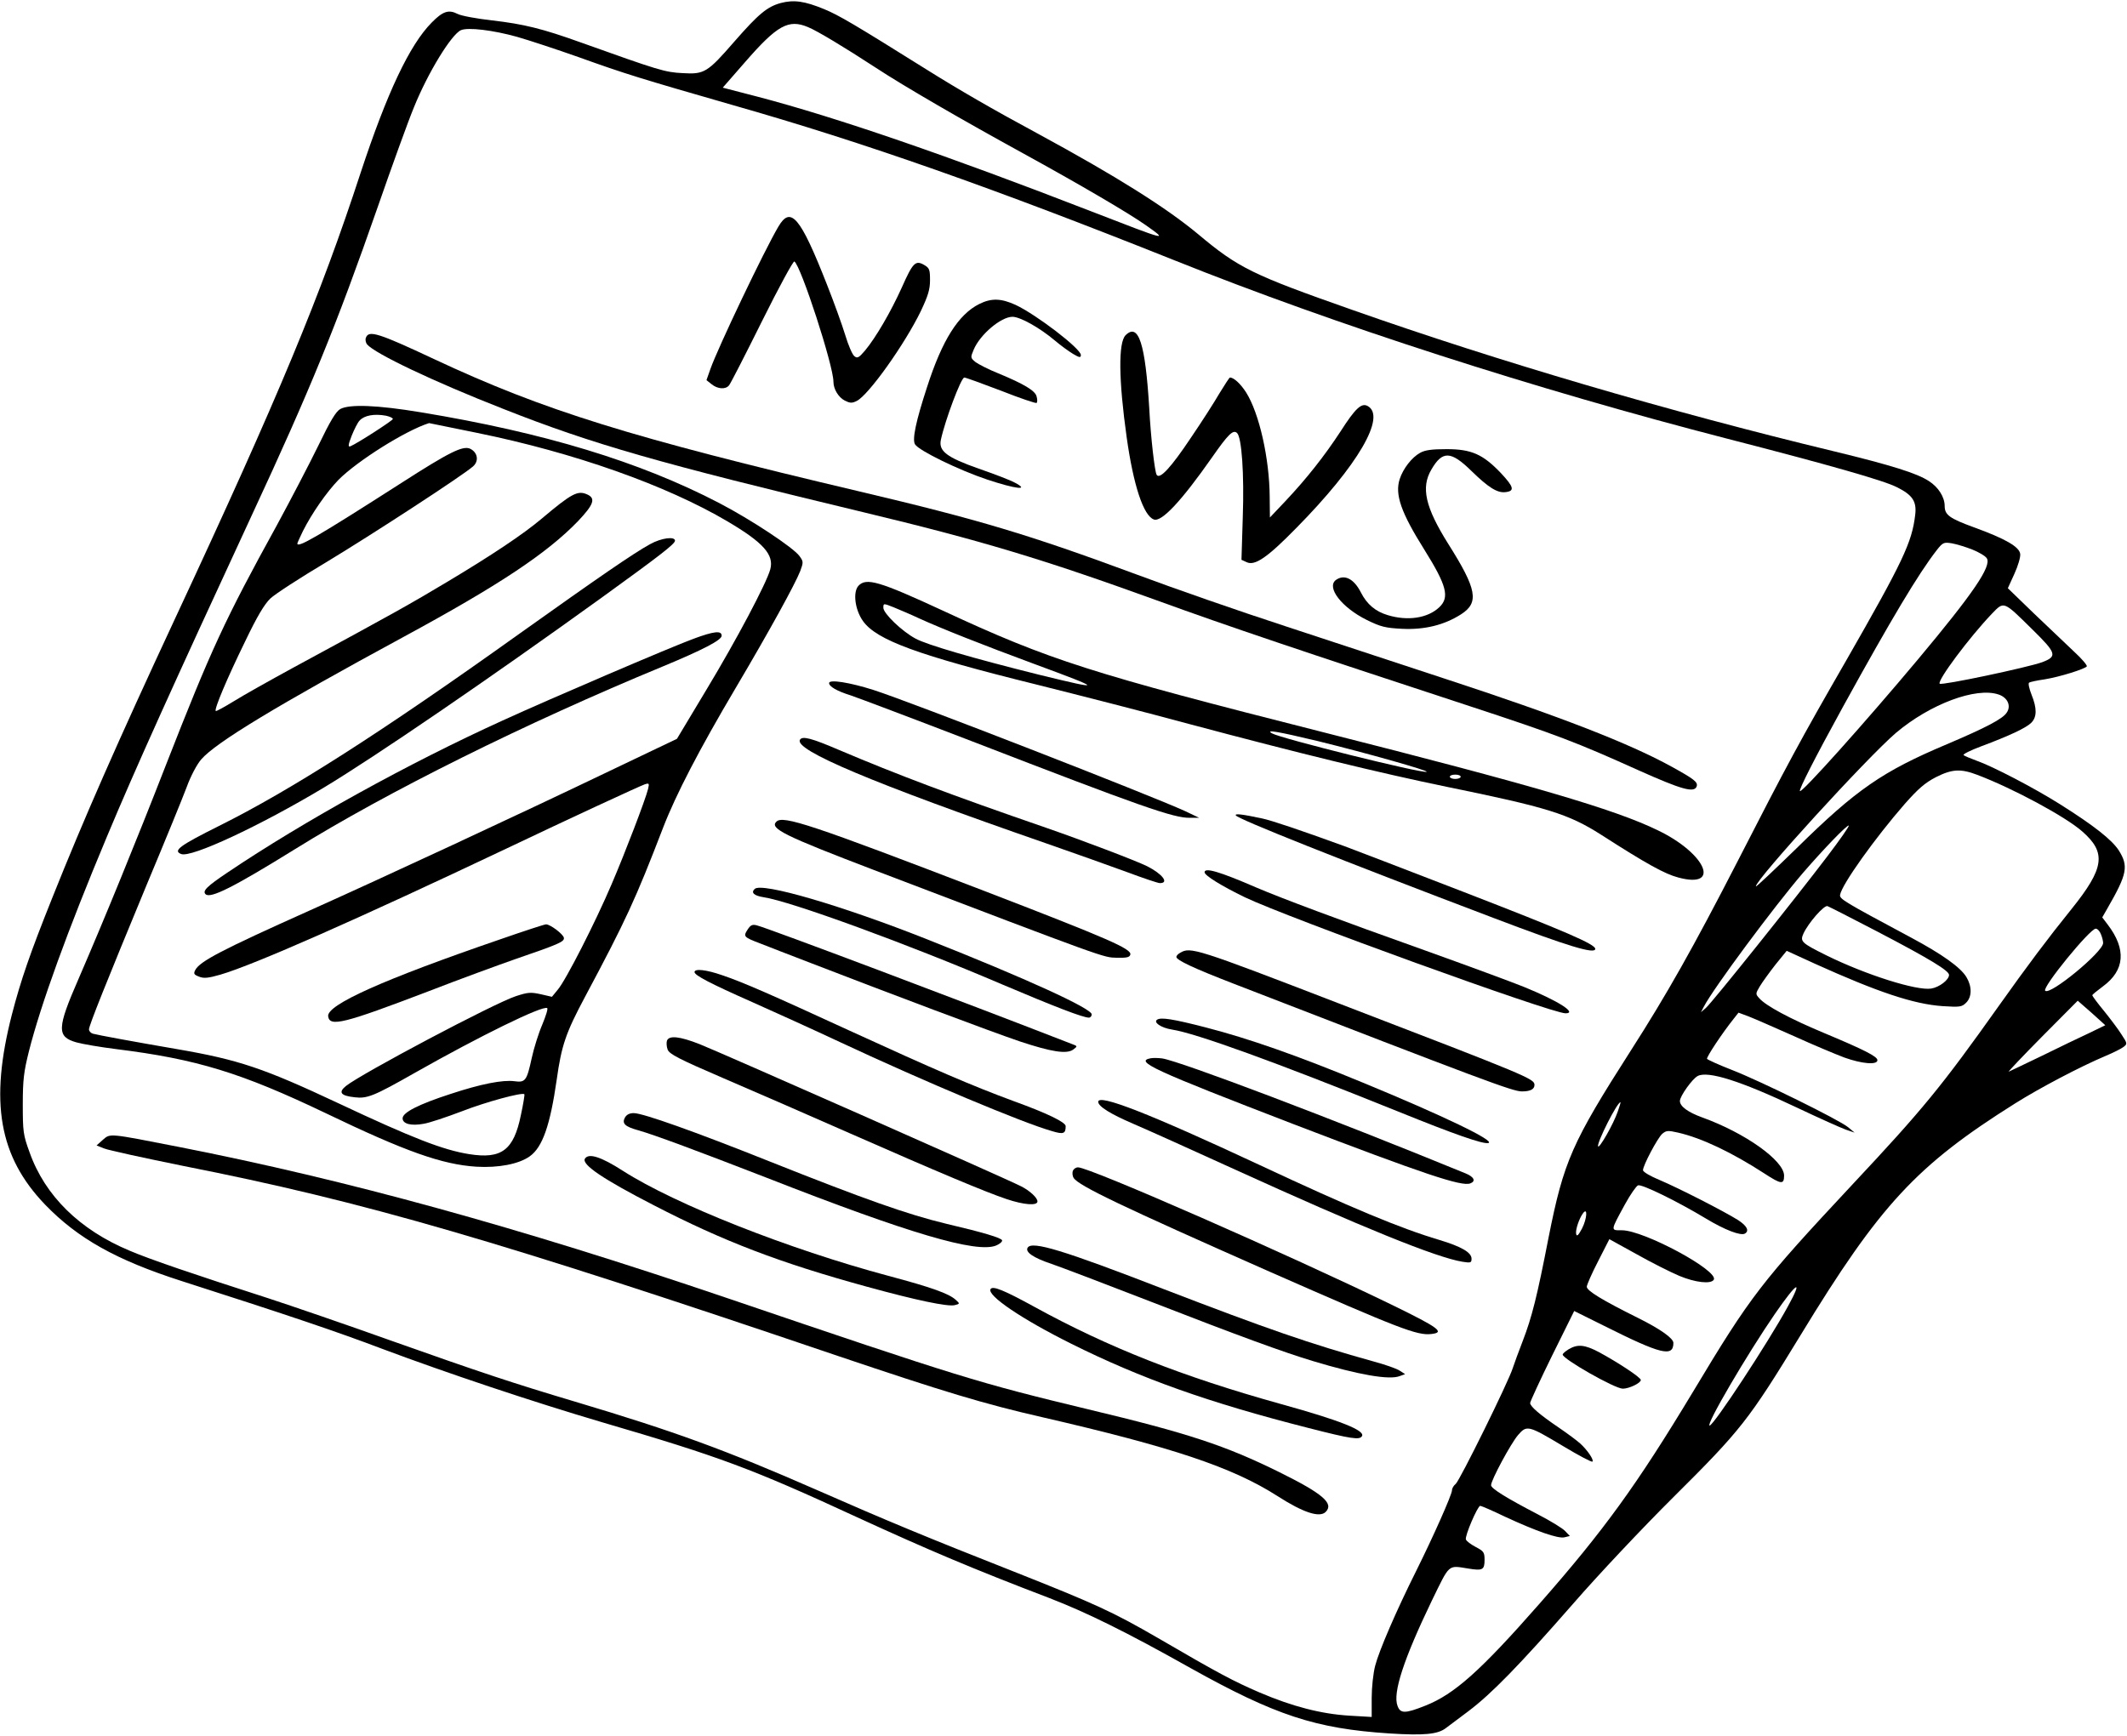 <?xml version="1.0" standalone="no"?>
<!DOCTYPE svg PUBLIC "-//W3C//DTD SVG 20010904//EN"
 "http://www.w3.org/TR/2001/REC-SVG-20010904/DTD/svg10.dtd">
<svg version="1.0" xmlns="http://www.w3.org/2000/svg"
 viewBox="0 0 980 800"
 preserveAspectRatio="xMidYMid meet">

<g transform="translate(0,800) scale(0.1,-0.1)"
fill="#000000" stroke="none">
<path d="M3597 7986 c-62 -17 -102 -50 -213 -177 -125 -144 -139 -152 -239
-146 -82 4 -110 13 -468 141 -178 64 -263 85 -410 102 -71 8 -142 21 -159 30
-41 21 -68 12 -119 -40 -102 -103 -206 -324 -327 -691 -186 -569 -375 -1025
-855 -2055 -264 -567 -421 -924 -567 -1290 -102 -255 -144 -377 -185 -535
-104 -404 -60 -655 153 -877 151 -156 327 -255 629 -352 499 -160 720 -235
923 -312 296 -111 693 -244 1015 -339 543 -159 688 -213 1175 -438 329 -151
534 -238 885 -372 173 -67 354 -156 651 -323 389 -217 575 -279 917 -301 158
-10 222 -4 259 25 14 10 61 46 104 78 105 79 235 212 483 496 112 129 320 350
461 490 312 310 347 355 585 745 367 603 535 784 990 1070 113 71 299 169 415
218 36 15 74 34 84 42 18 14 18 16 -9 57 -15 24 -52 73 -81 109 -30 36 -54 69
-54 72 0 3 22 21 49 41 101 74 109 171 22 285 l-25 33 24 42 c91 158 98 194
52 267 -32 49 -114 114 -273 214 -116 73 -307 173 -384 200 -27 10 -54 21 -58
25 -4 4 32 22 80 40 131 49 208 85 232 109 26 26 27 66 1 130 -11 28 -16 52
-11 55 4 3 36 10 71 15 69 11 187 48 195 60 2 5 -23 35 -58 67 -34 32 -117
111 -184 175 l-122 118 30 66 c17 37 29 78 27 92 -4 33 -68 70 -214 123 -112
41 -134 57 -134 98 0 41 -29 87 -73 115 -55 36 -173 73 -437 137 -763 184
-1548 415 -2220 652 -461 162 -524 193 -710 349 -148 123 -377 267 -740 464
-208 112 -368 205 -510 294 -334 209 -405 251 -473 279 -90 37 -139 44 -200
28z m126 -111 c42 -17 168 -93 312 -187 129 -85 404 -244 674 -392 273 -150
489 -277 569 -333 106 -75 108 -76 -253 64 -657 255 -1170 432 -1537 528
l-158 41 103 118 c148 170 200 199 290 161z m-1340 -45 c56 -16 183 -58 282
-93 217 -78 286 -99 710 -221 608 -173 1206 -384 2037 -716 741 -297 1663
-594 2543 -821 474 -122 726 -194 784 -224 73 -36 93 -66 85 -129 -15 -126
-56 -213 -316 -667 -212 -368 -274 -483 -505 -934 -202 -393 -324 -609 -488
-865 -273 -427 -310 -511 -380 -863 -53 -273 -77 -368 -119 -477 -18 -47 -39
-103 -46 -125 -19 -62 -244 -518 -263 -534 -9 -7 -17 -20 -17 -29 0 -20 -86
-213 -165 -372 -91 -182 -171 -367 -189 -437 -9 -34 -16 -100 -16 -148 l0 -88
-103 6 c-130 8 -262 42 -414 107 -120 52 -185 86 -468 251 -209 121 -288 157
-664 306 -396 156 -589 236 -905 375 -422 185 -657 271 -1116 408 -285 85
-430 133 -850 282 -201 72 -455 159 -565 195 -345 111 -547 180 -638 219 -230
96 -390 253 -461 454 -29 79 -31 95 -31 220 0 114 5 152 28 244 54 214 178
557 360 991 130 311 303 694 667 1480 270 581 390 875 580 1420 67 193 142
400 167 460 64 159 173 337 217 356 33 14 148 0 259 -31z m6705 -2363 c30 -12
60 -30 66 -40 23 -36 -62 -161 -318 -467 -242 -289 -534 -615 -543 -606 -6 6
69 153 198 388 223 405 348 614 432 722 28 36 33 38 70 32 22 -4 65 -17 95
-29z m275 -367 c113 -111 117 -125 46 -152 -70 -25 -463 -108 -472 -99 -13 13
136 213 241 323 56 58 52 59 185 -72z m-154 -301 c41 -14 58 -52 37 -83 -18
-29 -97 -70 -276 -146 -296 -125 -417 -208 -692 -479 -104 -101 -188 -181
-188 -176 0 32 511 592 645 707 157 133 370 213 474 177z m-99 -370 c166 -63
407 -193 484 -261 112 -98 102 -169 -50 -358 -109 -135 -204 -262 -334 -445
-264 -372 -350 -477 -676 -825 -422 -452 -467 -510 -734 -955 -258 -428 -409
-637 -706 -975 -273 -311 -393 -418 -527 -471 -93 -37 -115 -37 -128 -1 -23
59 28 215 158 485 84 172 73 163 168 148 66 -11 75 -6 75 40 0 35 -4 40 -40
59 -23 12 -43 27 -46 35 -6 15 54 155 66 155 5 0 56 -22 114 -50 147 -68 245
-102 274 -95 l25 6 -22 23 c-12 13 -68 47 -124 76 -148 77 -217 120 -217 135
0 24 91 192 124 231 41 47 46 46 210 -52 70 -42 130 -74 133 -70 8 7 -23 53
-56 83 -14 13 -60 47 -101 75 -84 57 -130 96 -130 112 0 6 45 104 101 218
l102 206 137 -68 c263 -132 320 -146 320 -79 0 21 -60 64 -165 116 -163 81
-235 125 -234 143 0 8 23 61 52 117 l52 102 125 -69 c69 -39 157 -83 197 -100
74 -31 146 -39 159 -18 25 41 -322 228 -423 228 -53 0 -54 -5 13 118 25 46 53
86 61 89 17 7 182 -74 313 -153 86 -52 161 -81 180 -69 21 13 8 36 -32 62 -67
42 -275 148 -360 184 -44 18 -78 38 -78 46 0 22 66 146 88 167 19 16 26 17 74
6 109 -25 249 -92 397 -188 78 -51 91 -52 91 -10 0 69 -180 197 -377 268 -66
24 -103 51 -103 76 0 22 57 102 82 115 47 25 199 -23 458 -146 101 -48 202
-93 224 -101 l41 -14 -30 25 c-41 34 -406 214 -538 265 -59 23 -109 46 -112
50 -4 7 70 119 123 185 l22 28 48 -18 c26 -10 119 -51 207 -90 88 -40 193 -84
233 -99 81 -29 152 -35 152 -12 0 17 -61 48 -250 127 -153 64 -263 123 -294
158 -18 20 -18 21 2 55 12 20 44 64 72 100 l52 64 131 -60 c288 -130 454 -186
588 -195 79 -5 88 -4 108 16 27 27 27 75 1 118 -27 45 -113 106 -255 182 -312
167 -330 178 -327 197 8 48 162 263 298 419 62 70 93 97 143 123 75 38 115 40
191 11z m-691 -376 c-144 -190 -531 -674 -559 -698 l-23 -20 13 25 c44 85 324
462 457 617 95 110 205 224 211 218 3 -3 -42 -67 -99 -142z m232 -347 c243
-127 329 -180 329 -199 0 -23 -45 -57 -82 -63 -67 -11 -303 64 -483 153 -115
57 -122 64 -106 100 23 50 95 132 111 127 8 -3 112 -56 231 -118z m1029 -12
c6 -14 10 -32 10 -40 0 -41 -245 -243 -267 -220 -15 15 206 286 233 286 8 0
19 -12 24 -26z m-52 -454 c-41 -19 -139 -66 -218 -105 -80 -38 -149 -72 -155
-74 -5 -2 64 71 154 162 l164 165 64 -56 63 -57 -72 -35z m-2174 -362 c-20
-59 -87 -175 -91 -161 -6 17 88 203 103 203 2 0 -4 -19 -12 -42z m-165 -540
c-17 -32 -24 -38 -27 -25 -4 19 14 72 32 96 22 29 18 -26 -5 -71z m948 -360
c-92 -168 -341 -547 -360 -548 -20 0 173 329 301 515 103 149 131 164 59 33z"/>
<path d="M3586 6955 c-65 -110 -279 -559 -313 -656 l-18 -51 24 -19 c27 -22
64 -25 80 -5 7 8 75 141 152 296 78 157 144 278 149 275 30 -19 180 -480 180
-554 0 -34 23 -72 52 -87 24 -12 33 -13 55 -2 54 26 222 262 296 415 33 70 42
99 42 142 0 49 -3 56 -27 70 -40 23 -52 11 -103 -104 -51 -113 -120 -231 -169
-290 -29 -34 -36 -38 -50 -26 -9 7 -28 51 -42 98 -14 46 -52 151 -84 232 -123
313 -167 364 -224 266z"/>
<path d="M4512 6599 c-96 -48 -171 -166 -241 -384 -51 -156 -69 -241 -55 -263
18 -29 203 -119 332 -162 132 -44 200 -52 127 -14 -22 12 -96 40 -165 64 -148
52 -186 81 -175 133 19 89 93 287 108 287 7 0 83 -28 170 -61 86 -34 160 -59
163 -56 4 3 4 17 0 30 -6 26 -57 57 -178 107 -43 17 -89 41 -103 51 -24 20
-24 21 -9 57 29 70 126 152 179 152 35 0 125 -50 196 -110 26 -22 63 -49 83
-61 30 -18 36 -18 36 -5 0 29 -205 186 -301 231 -66 30 -111 32 -167 4z"/>
<path d="M5186 6455 c-34 -34 -32 -206 5 -470 31 -221 77 -361 125 -379 35
-14 127 84 269 287 74 106 97 129 115 111 21 -21 33 -188 26 -387 l-6 -197 24
-11 c38 -18 96 22 229 158 284 288 416 515 328 562 -28 15 -56 -10 -125 -118
-74 -113 -156 -217 -254 -321 l-71 -75 -1 95 c-1 176 -48 386 -109 482 -25 39
-56 68 -74 68 -3 0 -24 -33 -48 -72 -23 -40 -82 -132 -131 -204 -92 -138 -145
-196 -159 -172 -9 17 -27 172 -34 308 -18 296 -49 394 -109 335z"/>
<path d="M1686 6444 c-4 -9 -1 -23 5 -31 37 -43 305 -171 629 -298 413 -163
714 -249 1655 -475 542 -130 831 -217 1355 -407 330 -120 666 -233 1440 -487
402 -132 493 -167 777 -295 201 -90 258 -106 270 -76 7 20 -9 33 -114 91 -196
108 -514 232 -1049 407 -192 63 -520 171 -729 240 -209 68 -519 176 -690 240
-494 183 -724 252 -1275 382 -1055 249 -1454 373 -1960 610 -258 121 -301 134
-314 99z"/>
<path d="M1568 6115 c-20 -11 -46 -54 -101 -168 -41 -84 -127 -249 -191 -367
-240 -436 -303 -572 -512 -1107 -137 -352 -283 -709 -402 -984 -100 -229 -101
-267 -10 -293 29 -8 111 -22 183 -31 371 -46 576 -109 965 -295 370 -178 538
-237 695 -247 101 -6 196 12 246 48 59 42 94 144 124 353 22 158 42 216 130
381 190 356 233 450 360 780 59 153 167 361 335 645 155 262 273 477 297 538
15 41 15 44 -4 70 -29 39 -222 167 -370 244 -365 190 -805 324 -1375 418 -199
33 -327 38 -370 15z m211 -31 c17 -4 31 -10 31 -15 0 -7 -166 -114 -196 -126
-11 -4 -10 7 6 48 12 30 28 62 37 71 22 24 68 32 122 22z m419 -79 c447 -91
871 -241 1154 -408 166 -98 215 -154 197 -221 -18 -65 -155 -324 -295 -556
l-135 -225 -312 -149 c-425 -204 -1043 -491 -1382 -643 -404 -181 -503 -233
-525 -273 -9 -17 -7 -22 17 -31 22 -9 42 -7 98 9 155 45 639 259 1320 582 279
133 614 288 635 295 21 7 22 5 16 -21 -12 -49 -105 -292 -168 -439 -74 -174
-211 -443 -248 -486 l-27 -33 -52 12 c-46 10 -59 9 -114 -9 -99 -32 -712 -357
-783 -414 -36 -29 -25 -45 40 -52 58 -7 88 5 278 113 300 170 588 311 609 298
5 -2 -6 -36 -22 -75 -17 -39 -39 -109 -49 -155 -23 -105 -29 -114 -80 -107
-53 7 -153 -12 -295 -59 -145 -47 -220 -85 -220 -112 0 -26 40 -36 98 -25 25
4 103 30 174 57 110 43 279 89 289 79 2 -2 -5 -45 -16 -96 -33 -162 -89 -204
-239 -180 -119 19 -261 74 -601 234 -345 162 -460 201 -745 250 -198 34 -366
65 -387 71 -10 3 -18 12 -18 20 0 17 77 210 267 669 83 198 165 399 183 447
18 50 47 105 67 128 67 78 350 249 933 565 439 238 659 384 803 533 72 76 83
105 43 123 -44 20 -71 6 -211 -112 -84 -71 -231 -169 -435 -291 -167 -100
-243 -143 -705 -393 -110 -60 -235 -130 -278 -157 -44 -27 -81 -47 -83 -45 -8
8 52 150 135 320 56 117 89 172 117 199 21 20 138 96 259 168 207 125 622 395
674 440 29 25 22 65 -13 82 -34 15 -96 -16 -317 -158 -387 -248 -479 -301
-479 -279 0 3 12 29 26 58 42 83 109 179 164 236 88 88 309 227 417 261 0 0
100 -20 221 -45z"/>
<path d="M2995 5492 c-78 -43 -233 -150 -601 -412 -635 -454 -1054 -722 -1386
-887 -180 -90 -213 -114 -173 -129 46 -18 361 129 655 305 241 145 764 503
1284 878 271 196 335 246 336 261 0 21 -63 13 -115 -16z"/>
<path d="M3195 5056 c-108 -40 -657 -275 -880 -377 -433 -197 -916 -464 -1265
-699 -97 -65 -118 -86 -103 -101 22 -22 129 32 413 208 425 264 1063 581 1695
842 183 76 270 121 270 141 0 25 -35 21 -130 -14z"/>
<path d="M2305 3671 c-536 -184 -801 -302 -793 -355 7 -50 73 -33 461 115 144
56 325 122 402 149 201 69 226 80 223 98 -3 17 -63 62 -82 62 -7 0 -102 -31
-211 -69z"/>
<path d="M6543 5913 c-38 -21 -78 -72 -94 -121 -23 -71 6 -154 114 -326 103
-165 117 -219 68 -265 -53 -50 -145 -64 -237 -36 -57 17 -96 50 -124 105 -32
63 -76 85 -115 57 -45 -34 27 -127 142 -184 65 -32 86 -37 163 -41 103 -5 194
17 272 67 84 54 73 115 -59 324 -106 169 -127 260 -78 343 51 88 90 86 184 -6
79 -77 120 -103 158 -98 43 5 38 24 -22 88 -83 87 -136 110 -250 110 -67 0
-99 -4 -122 -17z"/>
<path d="M3955 5300 c-26 -29 -16 -110 21 -162 62 -88 254 -158 800 -293 192
-48 509 -129 704 -182 506 -135 875 -225 1185 -289 465 -95 561 -125 712 -221
210 -135 294 -181 355 -197 199 -54 129 110 -93 217 -198 97 -585 210 -1541
452 -1077 273 -1261 332 -1750 559 -298 138 -357 155 -393 116z m280 -150
c103 -47 292 -122 533 -211 317 -117 319 -122 21 -49 -305 76 -518 138 -571
167 -63 34 -148 116 -148 142 0 21 0 21 48 2 26 -11 79 -33 117 -51z m1835
-565 c232 -57 517 -138 503 -142 -23 -8 -673 154 -712 177 -33 19 25 9 209
-35z m660 -165 c0 -5 -11 -10 -25 -10 -14 0 -25 5 -25 10 0 6 11 10 25 10 14
0 25 -4 25 -10z"/>
<path d="M3820 4852 c0 -16 36 -37 100 -57 30 -10 282 -105 560 -212 776 -300
929 -354 1003 -352 l42 0 -65 31 c-162 74 -1261 502 -1435 558 -110 35 -205
50 -205 32z"/>
<path d="M3686 4591 c-30 -47 334 -200 1129 -476 132 -46 301 -106 377 -134
75 -28 143 -51 152 -51 44 0 12 42 -59 78 -53 26 -295 118 -465 177 -435 150
-689 246 -955 359 -126 54 -168 65 -179 47z"/>
<path d="M5694 4242 c10 -17 474 -202 1191 -474 342 -130 465 -167 465 -141 0
21 -133 79 -611 264 -272 105 -516 199 -544 209 -209 76 -337 119 -380 128
-89 19 -127 24 -121 14z"/>
<path d="M3577 4213 c-32 -31 37 -65 448 -222 1086 -414 1057 -403 1120 -405
47 -1 60 2 63 15 5 26 -97 71 -668 291 -802 308 -933 352 -963 321z"/>
<path d="M5550 3980 c0 -15 80 -64 185 -115 199 -95 1413 -535 1478 -535 56 0
-33 57 -190 121 -54 22 -260 98 -458 169 -396 141 -660 240 -775 289 -173 75
-240 94 -240 71z"/>
<path d="M3477 3903 c-18 -17 -3 -31 41 -38 123 -18 668 -217 1102 -403 238
-101 370 -152 397 -152 7 0 13 7 13 15 0 27 -299 164 -756 345 -396 157 -765
265 -797 233z"/>
<path d="M3444 3715 c-20 -31 -18 -34 61 -64 28 -11 133 -52 235 -91 349 -135
835 -318 960 -360 145 -48 215 -59 245 -37 20 15 20 16 -5 25 -498 194 -1406
536 -1452 547 -21 6 -30 2 -44 -20z"/>
<path d="M5438 3609 c-10 -5 -18 -14 -18 -19 0 -15 79 -52 265 -124 1157 -448
1285 -496 1327 -496 39 0 58 10 58 30 0 28 -28 40 -900 375 -661 255 -685 262
-732 234z"/>
<path d="M3200 3520 c0 -15 73 -53 265 -138 99 -44 284 -128 410 -187 385
-180 835 -369 972 -408 53 -16 63 -12 63 23 0 18 -87 60 -239 115 -195 72
-366 146 -761 327 -359 165 -486 221 -584 254 -72 25 -126 31 -126 14z"/>
<path d="M5332 3301 c-20 -12 17 -38 68 -46 110 -17 472 -148 1040 -377 264
-107 391 -151 417 -146 38 8 -210 127 -579 279 -300 124 -525 203 -723 254
-151 39 -205 47 -223 36z"/>
<path d="M3073 3204 c-3 -9 -2 -27 3 -41 8 -21 50 -43 259 -133 138 -59 401
-174 585 -255 400 -176 619 -268 717 -301 80 -27 143 -32 143 -11 0 17 -36 50
-76 70 -70 36 -1406 626 -1481 655 -92 36 -140 41 -150 16z"/>
<path d="M5303 3123 c-79 -14 8 -54 657 -304 603 -231 774 -288 814 -273 27
10 18 30 -21 46 -612 251 -1314 517 -1398 530 -16 2 -40 3 -52 1z"/>
<path d="M5060 2922 c0 -21 56 -56 161 -101 63 -27 274 -122 469 -211 582
-265 929 -406 1048 -425 38 -6 42 -5 42 14 0 29 -47 56 -150 87 -178 53 -406
148 -829 346 -508 237 -741 328 -741 290z"/>
<path d="M2879 2849 c-14 -27 0 -41 61 -58 75 -21 278 -97 590 -218 661 -259
971 -350 1060 -313 17 7 29 18 27 24 -4 11 -86 36 -257 76 -179 43 -379 114
-816 288 -343 137 -582 222 -624 222 -20 0 -33 -7 -41 -21z"/>
<path d="M474 2747 l-29 -26 35 -14 c19 -8 185 -44 367 -81 831 -164 1443
-342 3013 -875 489 -165 673 -221 940 -282 603 -139 878 -231 1086 -364 118
-76 194 -101 222 -73 39 39 -13 84 -213 183 -249 123 -421 180 -882 290 -506
122 -582 145 -1673 516 -952 323 -1737 540 -2515 693 -327 64 -316 63 -351 33z"/>
<path d="M2695 2660 c-16 -27 83 -94 318 -215 321 -166 580 -265 981 -375 229
-63 373 -93 405 -85 24 6 24 7 5 24 -31 29 -112 58 -311 111 -459 123 -981
329 -1223 484 -101 65 -158 83 -175 56z"/>
<path d="M4943 2604 c-3 -9 -2 -24 4 -33 23 -36 222 -131 903 -432 598 -263
680 -295 745 -287 64 7 34 29 -177 132 -477 232 -1397 636 -1451 636 -10 0
-20 -7 -24 -16z"/>
<path d="M4735 2250 c-13 -20 26 -47 110 -75 44 -15 251 -94 460 -175 406
-158 609 -232 745 -273 209 -63 351 -88 399 -69 l25 9 -25 16 c-13 9 -67 28
-119 42 -295 82 -493 151 -966 333 -467 181 -609 224 -629 192z"/>
<path d="M4564 2059 c-18 -29 145 -139 372 -252 321 -160 632 -271 1092 -388
199 -51 236 -56 247 -38 17 26 -101 73 -376 149 -452 126 -792 260 -1131 446
-144 79 -194 99 -204 83z"/>
<path d="M7228 1782 c-16 -10 -28 -20 -28 -25 0 -20 240 -157 277 -157 29 0
83 26 83 40 0 12 -107 82 -194 129 -65 34 -97 37 -138 13z"/>
</g>
</svg>

